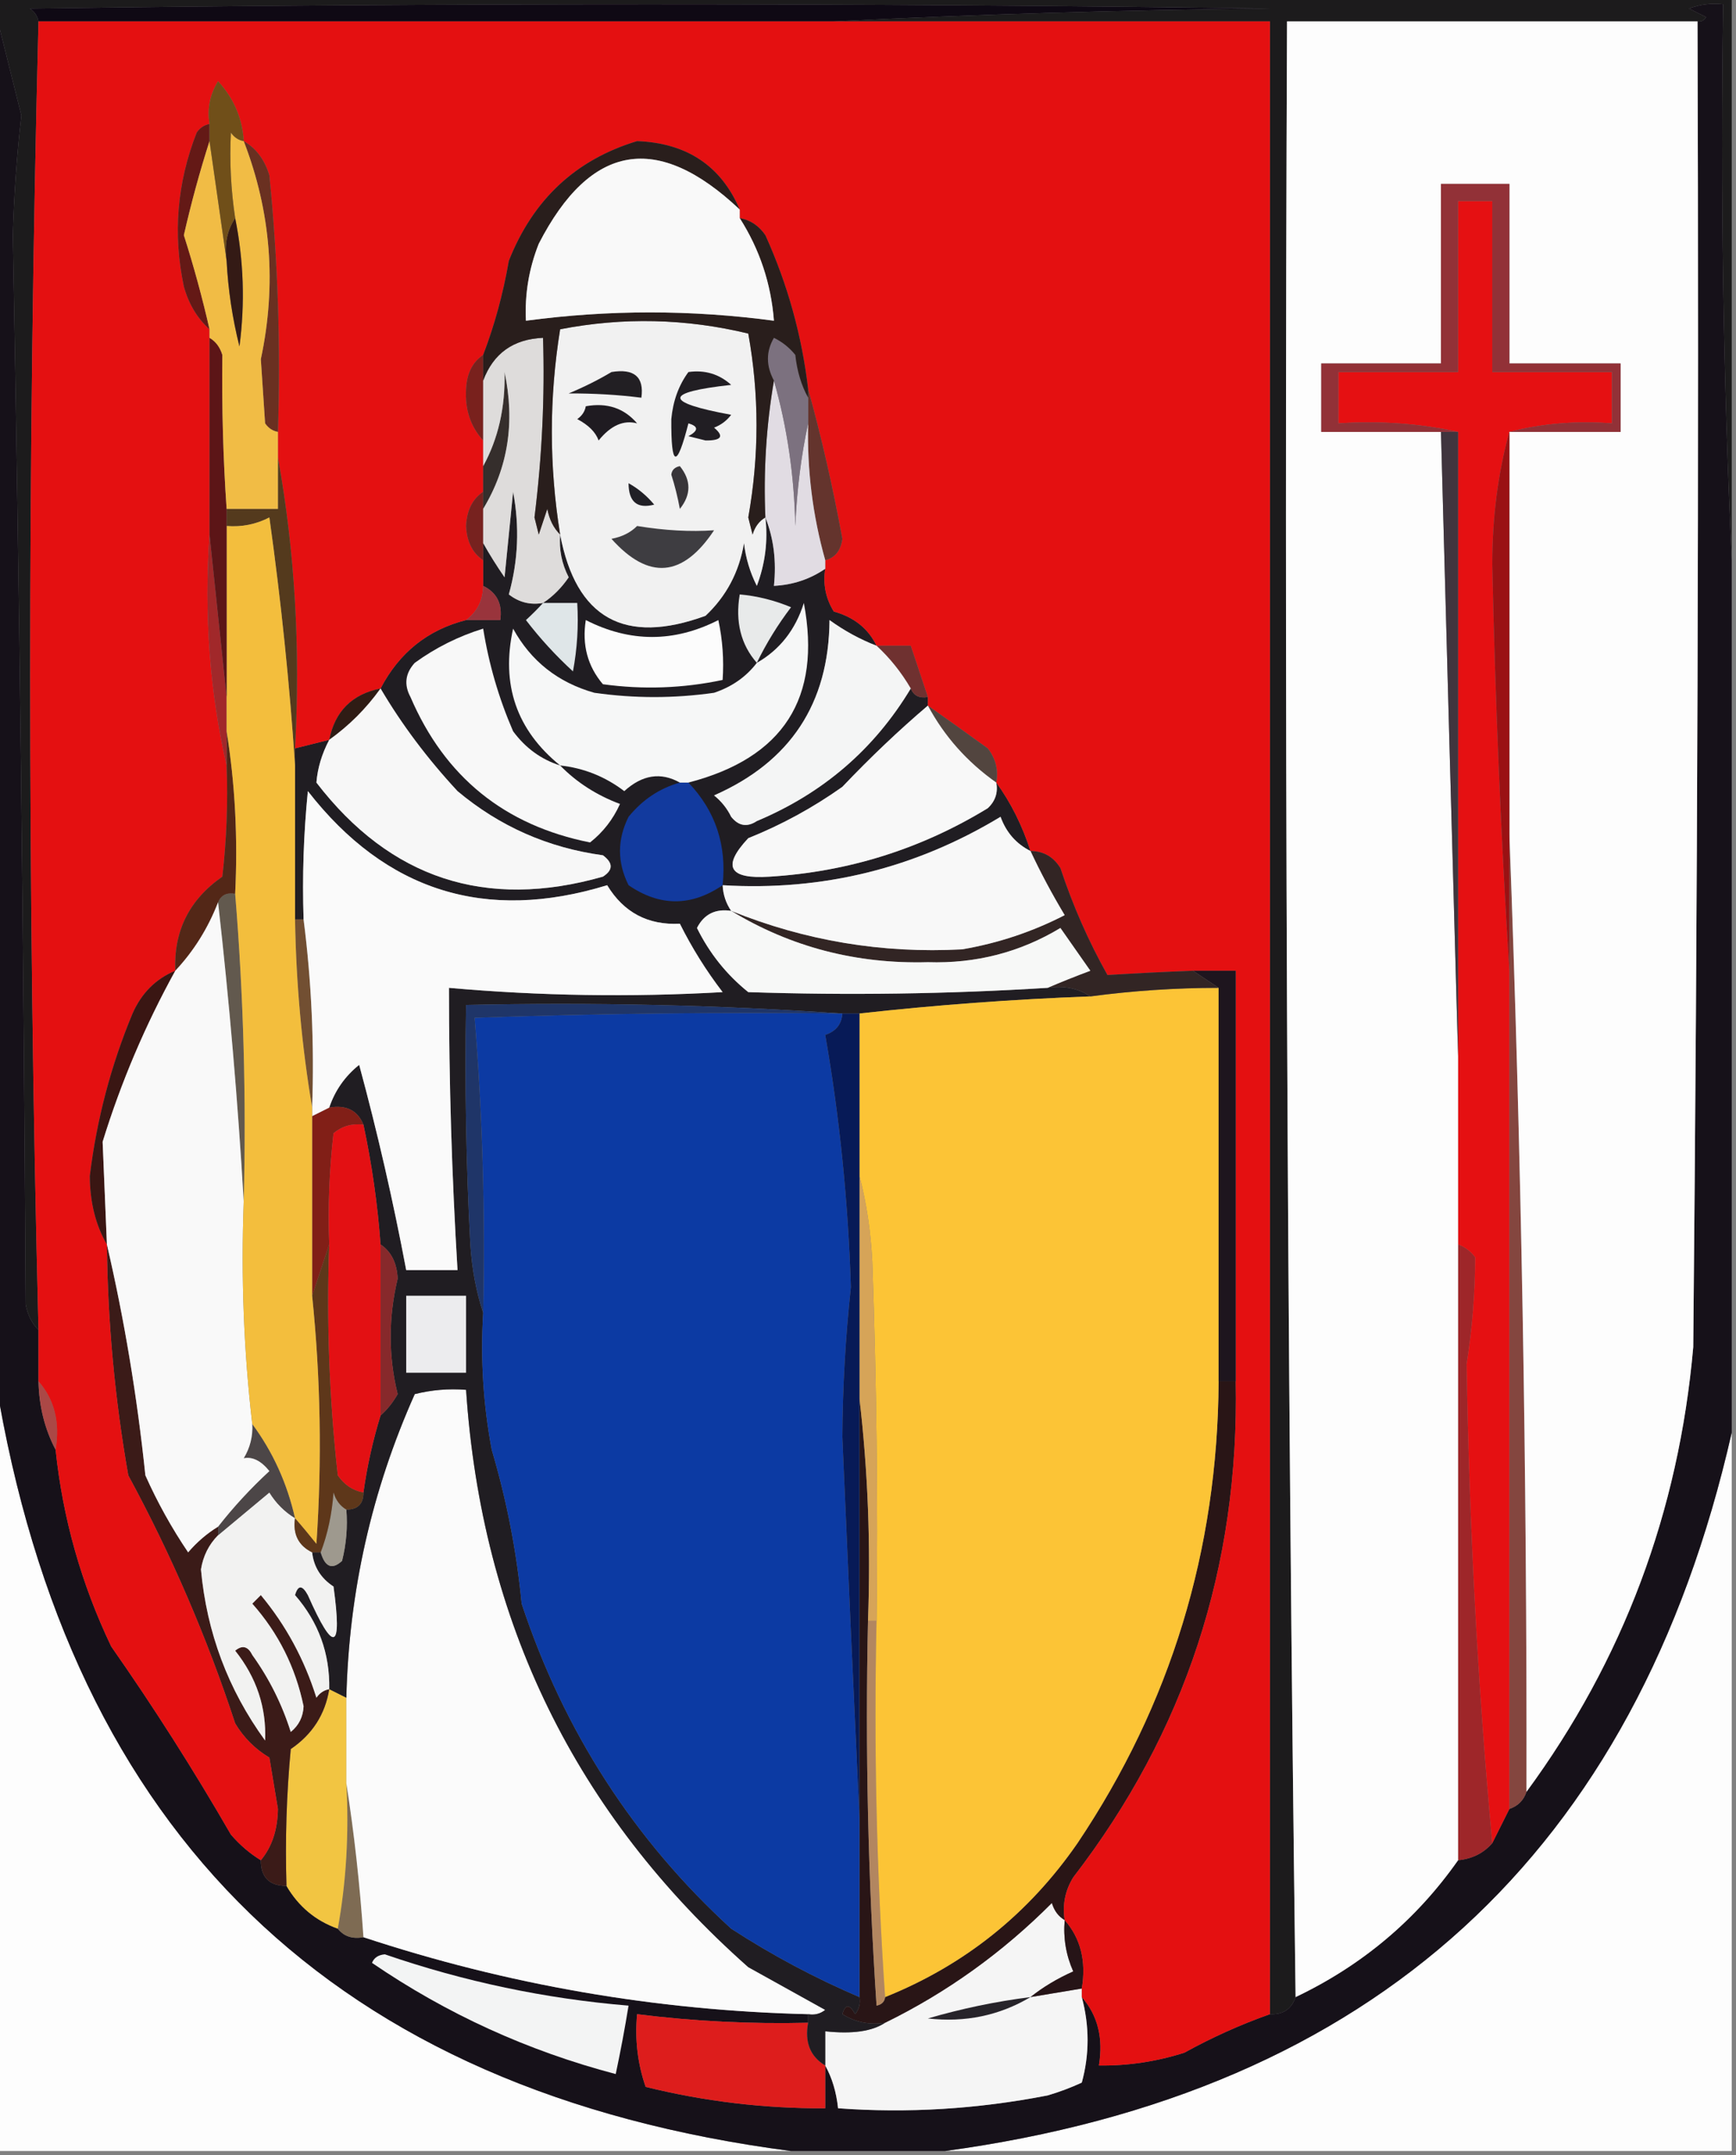 <?xml version="1.0" encoding="UTF-8"?>
<!DOCTYPE svg PUBLIC "-//W3C//DTD SVG 1.1//EN" "http://www.w3.org/Graphics/SVG/1.1/DTD/svg11.dtd">
<svg xmlns="http://www.w3.org/2000/svg" version="1.1" width="203px" height="252px" style="shape-rendering:geometricPrecision; text-rendering:geometricPrecision; image-rendering:optimizeQuality; fill-rule:evenodd; clip-rule:evenodd" xmlns:xlink="http://www.w3.org/1999/xlink">
<rect width="100%" height="100%" fill="#808080" stroke="none"/>
<g><path style="opacity:1" fill="#1c1b1c" d="M -0.5,-0.5 C 67.167,-0.5 134.833,-0.5 202.5,-0.5C 202.5,21.5 202.5,43.5 202.5,65.5C 201.503,44.006 201.169,22.34 201.5,0.5C 200.127,0.343 198.793,0.51 197.5,1C 198.167,1.333 198.833,1.667 199.5,2C 199.272,2.399 198.938,2.565 198.5,2.5C 182.5,2.5 166.5,2.5 150.5,2.5C 150.167,79.668 150.501,156.668 151.5,233.5C 151.027,234.906 150.027,235.573 148.5,235.5C 148.5,157.833 148.5,80.167 148.5,2.5C 131.5,2.5 114.5,2.5 97.5,2.5C 114.328,1.668 131.328,1.168 148.5,1C 100.167,0.333 51.833,0.333 3.5,1C 4.056,1.383 4.389,1.883 4.5,2.5C 3.206,53.343 3.206,104.342 4.5,155.5C 3.732,154.737 3.232,153.737 3,152.5C 2.775,110.828 2.275,69.161 1.5,27.5C 1.634,22.817 1.967,18.151 2.5,13.5C 1.467,9.368 0.467,5.368 -0.5,1.5C -0.5,0.833 -0.5,0.167 -0.5,-0.5 Z"/></g>
<g><path style="opacity:1" fill="#0f0914" d="M 97.5,2.5 C 66.5,2.5 35.5,2.5 4.5,2.5C 4.389,1.883 4.056,1.383 3.5,1C 51.833,0.333 100.167,0.333 148.5,1C 131.328,1.168 114.328,1.668 97.5,2.5 Z"/></g>
<g><path style="opacity:1" fill="#fdfdfd" d="M -0.5,161.5 C 8.208,214.542 39.208,244.542 92.5,251.5C 61.5,251.5 30.5,251.5 -0.5,251.5C -0.5,221.5 -0.5,191.5 -0.5,161.5 Z"/></g>
<g><path style="opacity:1" fill="#fdfdfd" d="M 202.5,167.5 C 202.5,195.5 202.5,223.5 202.5,251.5C 171.833,251.5 141.167,251.5 110.5,251.5C 160.643,244.685 191.31,216.685 202.5,167.5 Z"/></g>
<g><path style="opacity:1" fill="#161119" d="M 202.5,65.5 C 202.5,99.5 202.5,133.5 202.5,167.5C 191.31,216.685 160.643,244.685 110.5,251.5C 104.5,251.5 98.5,251.5 92.5,251.5C 39.208,244.542 8.208,214.542 -0.5,161.5C -0.5,108.167 -0.5,54.833 -0.5,1.5C 0.467,5.368 1.467,9.368 2.5,13.5C 1.967,18.151 1.634,22.817 1.5,27.5C 2.275,69.161 2.775,110.828 3,152.5C 3.232,153.737 3.732,154.737 4.5,155.5C 4.5,157.5 4.5,159.5 4.5,161.5C 4.565,164.428 5.232,167.095 6.5,169.5C 7.338,177.51 9.504,185.176 13,192.5C 17.984,199.622 22.65,206.955 27,214.5C 28.039,215.71 29.206,216.71 30.5,217.5C 30.5,219.5 31.5,220.5 33.5,220.5C 34.911,222.914 36.911,224.581 39.5,225.5C 40.209,226.404 41.209,226.737 42.5,226.5C 59.361,232.071 76.694,235.071 94.5,235.5C 94.5,235.833 94.5,236.167 94.5,236.5C 87.798,236.664 81.131,236.331 74.5,235.5C 74.223,238.448 74.556,241.281 75.5,244C 82.401,245.706 89.401,246.539 96.5,246.5C 96.5,244.833 96.5,243.167 96.5,241.5C 97.302,242.952 97.802,244.618 98,246.5C 106.137,247.097 114.303,246.597 122.5,245C 123.872,244.598 125.205,244.098 126.5,243.5C 127.401,240.205 127.401,236.872 126.5,233.5C 128.369,235.635 129.036,238.302 128.5,241.5C 131.91,241.543 135.243,241.043 138.5,240C 141.736,238.214 145.07,236.714 148.5,235.5C 150.027,235.573 151.027,234.906 151.5,233.5C 159.282,229.791 165.616,224.458 170.5,217.5C 172.153,217.34 173.486,216.674 174.5,215.5C 175.167,214.167 175.833,212.833 176.5,211.5C 177.5,211.167 178.167,210.5 178.5,209.5C 189.804,194.103 196.304,176.77 198,157.5C 198.5,105.834 198.667,54.168 198.5,2.5C 198.938,2.565 199.272,2.399 199.5,2C 198.833,1.667 198.167,1.333 197.5,1C 198.793,0.51 200.127,0.343 201.5,0.5C 201.169,22.34 201.503,44.006 202.5,65.5 Z"/></g>
<g><path style="opacity:1" fill="#dd1d1c" d="M 94.5,236.5 C 94.077,238.781 94.744,240.448 96.5,241.5C 96.5,243.167 96.5,244.833 96.5,246.5C 89.401,246.539 82.401,245.706 75.5,244C 74.556,241.281 74.223,238.448 74.5,235.5C 81.131,236.331 87.798,236.664 94.5,236.5 Z"/></g>
<g><path style="opacity:1" fill="#f5f5f5" d="M 124.5,224.5 C 124.318,226.591 124.652,228.591 125.5,230.5C 123.64,231.325 121.974,232.325 120.5,233.5C 122.5,233.167 124.5,232.833 126.5,232.5C 126.5,232.833 126.5,233.167 126.5,233.5C 127.401,236.872 127.401,240.205 126.5,243.5C 125.205,244.098 123.872,244.598 122.5,245C 114.303,246.597 106.137,247.097 98,246.5C 97.802,244.618 97.302,242.952 96.5,241.5C 96.5,240.167 96.5,238.833 96.5,237.5C 99.653,237.843 101.987,237.51 103.5,236.5C 110.726,232.959 117.226,228.292 123,222.5C 123.278,223.416 123.778,224.082 124.5,224.5 Z"/></g>
<g><path style="opacity:1" fill="#27242a" d="M 120.5,233.5 C 116.87,235.66 112.87,236.493 108.5,236C 112.447,234.846 116.447,234.013 120.5,233.5 Z"/></g>
<g><path style="opacity:1" fill="#261417" d="M 124.5,224.5 C 126.369,226.635 127.036,229.302 126.5,232.5C 124.5,232.833 122.5,233.167 120.5,233.5C 121.974,232.325 123.64,231.325 125.5,230.5C 124.652,228.591 124.318,226.591 124.5,224.5 Z"/></g>
<g><path style="opacity:1" fill="#f3f4f4" d="M 43.5,229.5 C 43.735,228.903 44.235,228.57 45,228.5C 54.262,231.691 63.762,233.691 73.5,234.5C 73.067,237.166 72.567,239.832 72,242.5C 61.73,239.801 52.23,235.468 43.5,229.5 Z"/></g>
<g><path style="opacity:1" fill="#7e6b53" d="M 40.5,208.5 C 41.415,214.331 42.081,220.331 42.5,226.5C 41.209,226.737 40.209,226.404 39.5,225.5C 40.489,220.025 40.822,214.358 40.5,208.5 Z"/></g>
<g><path style="opacity:1" fill="#291516" d="M 142.5,161.5 C 143.167,161.5 143.833,161.5 144.5,161.5C 144.923,183.174 138.59,202.507 125.5,219.5C 124.548,221.045 124.215,222.712 124.5,224.5C 123.778,224.082 123.278,223.416 123,222.5C 117.226,228.292 110.726,232.959 103.5,236.5C 101.712,236.785 100.045,236.452 98.5,235.5C 98.846,234.304 99.346,234.304 100,235.5C 100.464,234.906 100.631,234.239 100.5,233.5C 100.5,226.5 100.5,219.5 100.5,212.5C 100.5,196.167 100.5,179.833 100.5,163.5C 101.493,171.984 101.826,180.651 101.5,189.5C 101.167,204.515 101.501,219.515 102.5,234.5C 103.107,234.376 103.44,234.043 103.5,233.5C 112.782,229.77 120.282,223.77 126,215.5C 136.887,199.273 142.387,181.273 142.5,161.5 Z"/></g>
<g><path style="opacity:1" fill="#b28660" d="M 101.5,189.5 C 101.833,189.5 102.167,189.5 102.5,189.5C 102.171,204.343 102.504,219.01 103.5,233.5C 103.44,234.043 103.107,234.376 102.5,234.5C 101.501,219.515 101.167,204.515 101.5,189.5 Z"/></g>
<g><path style="opacity:1" fill="#84463f" d="M 176.5,97.5 C 177.898,134.658 178.565,171.991 178.5,209.5C 178.167,210.5 177.5,211.167 176.5,211.5C 176.5,178.833 176.5,146.167 176.5,113.5C 176.5,108.167 176.5,102.833 176.5,97.5 Z"/></g>
<g><path style="opacity:1" fill="#f2c542" d="M 38.5,197.5 C 39.167,197.833 39.833,198.167 40.5,198.5C 40.5,201.833 40.5,205.167 40.5,208.5C 40.822,214.358 40.489,220.025 39.5,225.5C 36.911,224.581 34.911,222.914 33.5,220.5C 33.334,215.156 33.501,209.823 34,204.5C 36.519,202.789 38.019,200.455 38.5,197.5 Z"/></g>
<g><path style="opacity:1" fill="#9e2629" d="M 170.5,145.5 C 171.289,145.783 171.956,146.283 172.5,147C 172.49,151.184 172.156,155.351 171.5,159.5C 171.804,178.503 172.804,197.17 174.5,215.5C 173.486,216.674 172.153,217.34 170.5,217.5C 170.5,193.5 170.5,169.5 170.5,145.5 Z"/></g>
<g><path style="opacity:1" fill="#3b1b18" d="M 12.5,145.5 C 14.538,154.271 16.038,163.271 17,172.5C 18.413,175.661 20.08,178.661 22,181.5C 23.039,180.29 24.206,179.29 25.5,178.5C 25.5,178.833 25.5,179.167 25.5,179.5C 24.418,180.594 23.752,181.927 23.5,183.5C 24.175,190.878 26.675,197.545 31,203.5C 31.163,199.636 29.996,196.136 27.5,193C 28.332,192.312 28.998,192.479 29.5,193.5C 31.473,196.246 32.973,199.246 34,202.5C 34.944,201.737 35.444,200.737 35.5,199.5C 34.557,194.947 32.557,190.947 29.5,187.5C 29.833,187.167 30.167,186.833 30.5,186.5C 33.428,190.017 35.594,194.017 37,198.5C 37.383,197.944 37.883,197.611 38.5,197.5C 38.019,200.455 36.519,202.789 34,204.5C 33.501,209.823 33.334,215.156 33.5,220.5C 31.5,220.5 30.5,219.5 30.5,217.5C 31.794,215.952 32.461,213.952 32.5,211.5C 32.167,209.5 31.833,207.5 31.5,205.5C 29.833,204.5 28.5,203.167 27.5,201.5C 24.211,191.471 20.045,181.805 15,172.5C 13.425,163.564 12.591,154.564 12.5,145.5 Z"/></g>
<g><path style="opacity:1" fill="#ab4846" d="M 4.5,161.5 C 6.369,163.635 7.036,166.302 6.5,169.5C 5.232,167.095 4.565,164.428 4.5,161.5 Z"/></g>
<g><path style="opacity:1" fill="#fbfbfb" d="M 94.5,235.5 C 76.694,235.071 59.361,232.071 42.5,226.5C 42.081,220.331 41.415,214.331 40.5,208.5C 40.5,205.167 40.5,201.833 40.5,198.5C 40.796,186.116 43.463,174.282 48.5,163C 50.473,162.505 52.473,162.338 54.5,162.5C 56.31,189.618 67.31,212.118 87.5,230C 90.5,231.667 93.5,233.333 96.5,235C 95.906,235.464 95.239,235.631 94.5,235.5 Z"/></g>
<g><path style="opacity:1" fill="#201d22" d="M 63.5,70.5 C 64.66,69.735 65.66,68.735 66.5,67.5C 65.691,65.929 65.357,64.262 65.5,62.5C 67.36,72.297 73.027,75.464 82.5,72C 84.938,69.705 86.438,66.872 87,63.5C 87.202,65.256 87.702,66.922 88.5,68.5C 89.48,65.913 89.813,63.247 89.5,60.5C 90.473,62.948 90.806,65.615 90.5,68.5C 92.718,68.386 94.718,67.72 96.5,66.5C 96.215,68.288 96.548,69.955 97.5,71.5C 99.858,72.154 101.525,73.487 102.5,75.5C 100.574,74.758 98.741,73.758 97,72.5C 96.931,82.238 92.431,89.071 83.5,93C 84.357,93.689 85.023,94.522 85.5,95.5C 86.365,96.583 87.365,96.749 88.5,96C 96.243,92.75 102.243,87.583 106.5,80.5C 106.842,81.338 107.508,81.672 108.5,81.5C 108.5,81.833 108.5,82.167 108.5,82.5C 105.109,85.385 101.776,88.552 98.5,92C 95.067,94.435 91.4,96.435 87.5,98C 84.393,101.315 85.226,102.815 90,102.5C 99.191,101.936 107.691,99.269 115.5,94.5C 116.386,93.675 116.719,92.675 116.5,91.5C 118.202,93.841 119.535,96.507 120.5,99.5C 118.827,98.657 117.66,97.324 117,95.5C 107.016,101.538 96.183,104.204 84.5,103.5C 84.557,104.609 84.89,105.609 85.5,106.5C 83.654,106.222 82.32,106.889 81.5,108.5C 82.961,111.458 84.961,113.958 87.5,116C 99.171,116.389 110.838,116.222 122.5,115.5C 124.415,115.216 126.081,115.549 127.5,116.5C 118.473,116.836 109.473,117.503 100.5,118.5C 99.833,118.5 99.167,118.5 98.5,118.5C 84.01,117.504 69.343,117.171 54.5,117.5C 54.334,126.839 54.5,136.173 55,145.5C 55.183,148.365 55.683,151.031 56.5,153.5C 56.172,158.875 56.505,164.208 57.5,169.5C 59.245,175.391 60.411,181.391 61,187.5C 65.944,202.424 74.111,215.091 85.5,225.5C 90.263,228.593 95.263,231.26 100.5,233.5C 100.631,234.239 100.464,234.906 100,235.5C 99.346,234.304 98.846,234.304 98.5,235.5C 100.045,236.452 101.712,236.785 103.5,236.5C 101.987,237.51 99.653,237.843 96.5,237.5C 96.5,238.833 96.5,240.167 96.5,241.5C 94.744,240.448 94.077,238.781 94.5,236.5C 94.5,236.167 94.5,235.833 94.5,235.5C 95.239,235.631 95.906,235.464 96.5,235C 93.5,233.333 90.5,231.667 87.5,230C 67.31,212.118 56.31,189.618 54.5,162.5C 52.473,162.338 50.473,162.505 48.5,163C 43.463,174.282 40.796,186.116 40.5,198.5C 39.833,198.167 39.167,197.833 38.5,197.5C 38.581,193.327 37.248,189.661 34.5,186.5C 34.846,185.304 35.346,185.304 36,186.5C 39.034,193.367 40.034,193.034 39,185.5C 37.519,184.529 36.685,183.196 36.5,181.5C 36.833,181.5 37.167,181.5 37.5,181.5C 38.008,183.233 38.841,183.566 40,182.5C 40.495,180.527 40.662,178.527 40.5,176.5C 41.833,176.5 42.5,175.833 42.5,174.5C 42.928,171.436 43.594,168.436 44.5,165.5C 45.267,164.828 45.934,163.995 46.5,163C 45.411,158.566 45.411,154.066 46.5,149.5C 46.415,147.667 45.748,146.334 44.5,145.5C 44.152,140.778 43.485,136.111 42.5,131.5C 41.817,129.824 40.483,129.157 38.5,129.5C 39.164,127.513 40.331,125.846 42,124.5C 44.135,132.376 45.968,140.376 47.5,148.5C 49.5,148.5 51.5,148.5 53.5,148.5C 52.834,137.513 52.501,126.513 52.5,115.5C 63.153,116.444 73.819,116.61 84.5,116C 82.583,113.502 80.916,110.835 79.5,108C 75.768,108.188 72.934,106.688 71,103.5C 56.783,107.864 45.116,104.197 36,92.5C 35.501,97.489 35.334,102.489 35.5,107.5C 35.167,107.5 34.833,107.5 34.5,107.5C 34.5,101.5 34.5,95.5 34.5,89.5C 34.5,88.833 34.5,88.167 34.5,87.5C 35.833,87.167 37.167,86.833 38.5,86.5C 37.634,88.144 37.134,89.811 37,91.5C 45.642,102.732 56.808,106.399 70.5,102.5C 71.711,101.726 71.711,100.893 70.5,100C 64.092,99.128 58.425,96.628 53.5,92.5C 49.961,88.686 46.961,84.686 44.5,80.5C 46.69,76.301 50.023,73.635 54.5,72.5C 55.833,72.5 57.167,72.5 58.5,72.5C 58.771,70.62 58.104,69.287 56.5,68.5C 56.5,67.5 56.5,66.5 56.5,65.5C 56.5,64.833 56.5,64.167 56.5,63.5C 57.232,64.808 58.066,66.142 59,67.5C 59.333,64.167 59.667,60.833 60,57.5C 60.767,61.557 60.6,65.558 59.5,69.5C 60.689,70.429 62.022,70.762 63.5,70.5 Z"/></g>
<g><path style="opacity:1" fill="#0c3aa3" d="M 98.5,118.5 C 98.423,119.75 97.756,120.583 96.5,121C 98.18,130.622 99.18,140.456 99.5,150.5C 98.87,156.336 98.537,162.17 98.5,168C 99.144,182.974 99.81,197.807 100.5,212.5C 100.5,219.5 100.5,226.5 100.5,233.5C 95.263,231.26 90.263,228.593 85.5,225.5C 74.111,215.091 65.944,202.424 61,187.5C 60.411,181.391 59.245,175.391 57.5,169.5C 56.505,164.208 56.172,158.875 56.5,153.5C 56.748,141.704 56.414,130.204 55.5,119C 69.829,118.5 84.163,118.333 98.5,118.5 Z"/></g>
<g><path style="opacity:1" fill="#fcc436" d="M 142.5,115.5 C 142.5,130.833 142.5,146.167 142.5,161.5C 142.387,181.273 136.887,199.273 126,215.5C 120.282,223.77 112.782,229.77 103.5,233.5C 102.504,219.01 102.171,204.343 102.5,189.5C 102.667,175.496 102.5,161.496 102,147.5C 101.821,143.975 101.321,140.641 100.5,137.5C 100.5,131.167 100.5,124.833 100.5,118.5C 109.473,117.503 118.473,116.836 127.5,116.5C 132.473,115.836 137.473,115.503 142.5,115.5 Z"/></g>
<g><path style="opacity:1" fill="#e51012" d="M 176.5,50.5 C 175.172,55.288 174.505,60.454 174.5,66C 174.847,82.007 175.514,97.84 176.5,113.5C 176.5,146.167 176.5,178.833 176.5,211.5C 175.833,212.833 175.167,214.167 174.5,215.5C 172.804,197.17 171.804,178.503 171.5,159.5C 172.156,155.351 172.49,151.184 172.5,147C 171.956,146.283 171.289,145.783 170.5,145.5C 170.5,138.167 170.5,130.833 170.5,123.5C 170.5,99.167 170.5,74.833 170.5,50.5C 166.03,49.514 161.363,49.181 156.5,49.5C 156.5,47.5 156.5,45.5 156.5,43.5C 161.167,43.5 165.833,43.5 170.5,43.5C 170.5,36.833 170.5,30.167 170.5,23.5C 171.833,23.5 173.167,23.5 174.5,23.5C 174.5,30.167 174.5,36.833 174.5,43.5C 179.167,43.5 183.833,43.5 188.5,43.5C 188.5,45.5 188.5,47.5 188.5,49.5C 184.298,49.183 180.298,49.517 176.5,50.5 Z"/></g>
<g><path style="opacity:1" fill="#fdfdfd" d="M 198.5,2.5 C 198.667,54.168 198.5,105.834 198,157.5C 196.304,176.77 189.804,194.103 178.5,209.5C 178.565,171.991 177.898,134.658 176.5,97.5C 176.5,81.833 176.5,66.167 176.5,50.5C 180.833,50.5 185.167,50.5 189.5,50.5C 189.5,47.833 189.5,45.167 189.5,42.5C 185.167,42.5 180.833,42.5 176.5,42.5C 176.5,35.5 176.5,28.5 176.5,21.5C 173.833,21.5 171.167,21.5 168.5,21.5C 168.5,28.5 168.5,35.5 168.5,42.5C 163.833,42.5 159.167,42.5 154.5,42.5C 154.5,45.167 154.5,47.833 154.5,50.5C 159.167,50.5 163.833,50.5 168.5,50.5C 169.157,74.931 169.824,99.264 170.5,123.5C 170.5,130.833 170.5,138.167 170.5,145.5C 170.5,169.5 170.5,193.5 170.5,217.5C 165.616,224.458 159.282,229.791 151.5,233.5C 150.501,156.668 150.167,79.668 150.5,2.5C 166.5,2.5 182.5,2.5 198.5,2.5 Z"/></g>
<g><path style="opacity:1" fill="#40353e" d="M 168.5,50.5 C 169.167,50.5 169.833,50.5 170.5,50.5C 170.5,74.833 170.5,99.167 170.5,123.5C 169.824,99.264 169.157,74.931 168.5,50.5 Z"/></g>
<g><path style="opacity:1" fill="#9a1113" d="M 176.5,50.5 C 176.5,66.167 176.5,81.833 176.5,97.5C 176.5,102.833 176.5,108.167 176.5,113.5C 175.514,97.84 174.847,82.007 174.5,66C 174.505,60.454 175.172,55.288 176.5,50.5 Z"/></g>
<g><path style="opacity:1" fill="#923137" d="M 176.5,50.5 C 180.298,49.517 184.298,49.183 188.5,49.5C 188.5,47.5 188.5,45.5 188.5,43.5C 183.833,43.5 179.167,43.5 174.5,43.5C 174.5,36.833 174.5,30.167 174.5,23.5C 173.167,23.5 171.833,23.5 170.5,23.5C 170.5,30.167 170.5,36.833 170.5,43.5C 165.833,43.5 161.167,43.5 156.5,43.5C 156.5,45.5 156.5,47.5 156.5,49.5C 161.363,49.181 166.03,49.514 170.5,50.5C 169.833,50.5 169.167,50.5 168.5,50.5C 163.833,50.5 159.167,50.5 154.5,50.5C 154.5,47.833 154.5,45.167 154.5,42.5C 159.167,42.5 163.833,42.5 168.5,42.5C 168.5,35.5 168.5,28.5 168.5,21.5C 171.167,21.5 173.833,21.5 176.5,21.5C 176.5,28.5 176.5,35.5 176.5,42.5C 180.833,42.5 185.167,42.5 189.5,42.5C 189.5,45.167 189.5,47.833 189.5,50.5C 185.167,50.5 180.833,50.5 176.5,50.5 Z"/></g>
<g><path style="opacity:1" fill="#e41011" d="M 4.5,2.5 C 35.5,2.5 66.5,2.5 97.5,2.5C 114.5,2.5 131.5,2.5 148.5,2.5C 148.5,80.167 148.5,157.833 148.5,235.5C 145.07,236.714 141.736,238.214 138.5,240C 135.243,241.043 131.91,241.543 128.5,241.5C 129.036,238.302 128.369,235.635 126.5,233.5C 126.5,233.167 126.5,232.833 126.5,232.5C 127.036,229.302 126.369,226.635 124.5,224.5C 124.215,222.712 124.548,221.045 125.5,219.5C 138.59,202.507 144.923,183.174 144.5,161.5C 144.5,145.5 144.5,129.5 144.5,113.5C 142.833,113.5 141.167,113.5 139.5,113.5C 136.111,113.632 132.777,113.799 129.5,114C 127.29,110.062 125.456,105.896 124,101.5C 123.184,100.177 122.017,99.511 120.5,99.5C 119.535,96.507 118.202,93.841 116.5,91.5C 116.762,90.022 116.429,88.689 115.5,87.5C 113.13,85.783 110.797,84.117 108.5,82.5C 108.5,82.167 108.5,81.833 108.5,81.5C 107.833,79.5 107.167,77.5 106.5,75.5C 105.167,75.5 103.833,75.5 102.5,75.5C 101.525,73.487 99.858,72.154 97.5,71.5C 96.548,69.955 96.215,68.288 96.5,66.5C 96.5,66.167 96.5,65.833 96.5,65.5C 97.649,65.209 98.316,64.376 98.5,63C 97.372,56.863 96.038,51.029 94.5,45.5C 93.771,39.25 92.104,33.25 89.5,27.5C 88.735,26.388 87.735,25.721 86.5,25.5C 86.5,25.167 86.5,24.833 86.5,24.5C 84.319,19.39 80.319,16.724 74.5,16.5C 67.331,18.664 62.331,23.33 59.5,30.5C 58.837,34.334 57.837,38.001 56.5,41.5C 55.252,42.334 54.585,43.667 54.5,45.5C 54.361,47.883 55.028,49.883 56.5,51.5C 56.5,52.5 56.5,53.5 56.5,54.5C 56.5,55.5 56.5,56.5 56.5,57.5C 55.252,58.334 54.585,59.667 54.5,61.5C 54.585,63.333 55.252,64.666 56.5,65.5C 56.5,66.5 56.5,67.5 56.5,68.5C 56.473,70.199 55.806,71.533 54.5,72.5C 50.023,73.635 46.69,76.301 44.5,80.5C 41.167,81.167 39.167,83.167 38.5,86.5C 37.167,86.833 35.833,87.167 34.5,87.5C 35.144,75.784 34.478,64.451 32.5,53.5C 32.5,52.5 32.5,51.5 32.5,50.5C 32.832,40.478 32.498,30.478 31.5,20.5C 30.943,18.668 29.943,17.335 28.5,16.5C 28.341,13.845 27.341,11.512 25.5,9.5C 24.548,11.045 24.215,12.712 24.5,14.5C 23.883,14.611 23.383,14.944 23,15.5C 20.699,21.365 20.199,27.365 21.5,33.5C 22.065,35.544 23.065,37.21 24.5,38.5C 24.5,38.833 24.5,39.167 24.5,39.5C 24.5,47.167 24.5,54.833 24.5,62.5C 23.862,71.895 24.529,80.895 26.5,89.5C 26.666,93.846 26.499,98.179 26,102.5C 22.134,105.186 20.301,108.853 20.5,113.5C 18.221,114.445 16.554,116.112 15.5,118.5C 12.973,124.57 11.306,130.903 10.5,137.5C 10.522,140.59 11.188,143.257 12.5,145.5C 12.591,154.564 13.425,163.564 15,172.5C 20.045,181.805 24.211,191.471 27.5,201.5C 28.5,203.167 29.833,204.5 31.5,205.5C 31.833,207.5 32.167,209.5 32.5,211.5C 32.461,213.952 31.794,215.952 30.5,217.5C 29.206,216.71 28.039,215.71 27,214.5C 22.65,206.955 17.984,199.622 13,192.5C 9.504,185.176 7.338,177.51 6.5,169.5C 7.036,166.302 6.369,163.635 4.5,161.5C 4.5,159.5 4.5,157.5 4.5,155.5C 3.206,104.342 3.206,53.343 4.5,2.5 Z"/></g>
<g><path style="opacity:1" fill="#9e998e" d="M 40.5,176.5 C 40.662,178.527 40.495,180.527 40,182.5C 38.841,183.566 38.008,183.233 37.5,181.5C 38.314,179.369 38.814,177.036 39,174.5C 39.278,175.416 39.778,176.082 40.5,176.5 Z"/></g>
<g><path style="opacity:1" fill="#d6a458" d="M 100.5,137.5 C 101.321,140.641 101.821,143.975 102,147.5C 102.5,161.496 102.667,175.496 102.5,189.5C 102.167,189.5 101.833,189.5 101.5,189.5C 101.826,180.651 101.493,171.984 100.5,163.5C 100.5,154.833 100.5,146.167 100.5,137.5 Z"/></g>
<g><path style="opacity:1" fill="#f2f2f1" d="M 34.5,177.5 C 34.229,179.38 34.896,180.713 36.5,181.5C 36.685,183.196 37.519,184.529 39,185.5C 40.034,193.034 39.034,193.367 36,186.5C 35.346,185.304 34.846,185.304 34.5,186.5C 37.248,189.661 38.581,193.327 38.5,197.5C 37.883,197.611 37.383,197.944 37,198.5C 35.594,194.017 33.428,190.017 30.5,186.5C 30.167,186.833 29.833,187.167 29.5,187.5C 32.557,190.947 34.557,194.947 35.5,199.5C 35.444,200.737 34.944,201.737 34,202.5C 32.973,199.246 31.473,196.246 29.5,193.5C 28.998,192.479 28.332,192.312 27.5,193C 29.996,196.136 31.163,199.636 31,203.5C 26.675,197.545 24.175,190.878 23.5,183.5C 23.752,181.927 24.418,180.594 25.5,179.5C 27.481,177.856 29.481,176.19 31.5,174.5C 32.288,175.77 33.288,176.77 34.5,177.5 Z"/></g>
<g><path style="opacity:1" fill="#4c4647" d="M 29.5,166.5 C 31.909,169.753 33.576,173.42 34.5,177.5C 33.288,176.77 32.288,175.77 31.5,174.5C 29.481,176.19 27.481,177.856 25.5,179.5C 25.5,179.167 25.5,178.833 25.5,178.5C 27.294,176.203 29.294,174.037 31.5,172C 30.529,170.796 29.529,170.296 28.5,170.5C 29.246,169.264 29.579,167.93 29.5,166.5 Z"/></g>
<g><path style="opacity:1" fill="#5e371a" d="M 38.5,145.5 C 38.169,154.525 38.502,163.525 39.5,172.5C 40.265,173.612 41.265,174.279 42.5,174.5C 42.5,175.833 41.833,176.5 40.5,176.5C 39.778,176.082 39.278,175.416 39,174.5C 38.814,177.036 38.314,179.369 37.5,181.5C 37.167,181.5 36.833,181.5 36.5,181.5C 34.896,180.713 34.229,179.38 34.5,177.5C 35.315,178.429 36.148,179.429 37,180.5C 37.658,170.814 37.492,161.148 36.5,151.5C 37.167,149.5 37.833,147.5 38.5,145.5 Z"/></g>
<g><path style="opacity:1" fill="#071a57" d="M 98.5,118.5 C 99.167,118.5 99.833,118.5 100.5,118.5C 100.5,124.833 100.5,131.167 100.5,137.5C 100.5,146.167 100.5,154.833 100.5,163.5C 100.5,179.833 100.5,196.167 100.5,212.5C 99.81,197.807 99.144,182.974 98.5,168C 98.537,162.17 98.87,156.336 99.5,150.5C 99.18,140.456 98.18,130.622 96.5,121C 97.756,120.583 98.423,119.75 98.5,118.5 Z"/></g>
<g><path style="opacity:1" fill="#1e151e" d="M 139.5,113.5 C 141.167,113.5 142.833,113.5 144.5,113.5C 144.5,129.5 144.5,145.5 144.5,161.5C 143.833,161.5 143.167,161.5 142.5,161.5C 142.5,146.167 142.5,130.833 142.5,115.5C 141.5,114.833 140.5,114.167 139.5,113.5 Z"/></g>
<g><path style="opacity:1" fill="#ececee" d="M 47.5,151.5 C 49.833,151.5 52.167,151.5 54.5,151.5C 54.5,154.5 54.5,157.5 54.5,160.5C 52.167,160.5 49.833,160.5 47.5,160.5C 47.5,157.5 47.5,154.5 47.5,151.5 Z"/></g>
<g><path style="opacity:1" fill="#87292b" d="M 44.5,145.5 C 45.748,146.334 46.415,147.667 46.5,149.5C 45.411,154.066 45.411,158.566 46.5,163C 45.934,163.995 45.267,164.828 44.5,165.5C 44.5,158.833 44.5,152.167 44.5,145.5 Z"/></g>
<g><path style="opacity:1" fill="#811f17" d="M 38.5,129.5 C 40.483,129.157 41.817,129.824 42.5,131.5C 41.178,131.33 40.011,131.663 39,132.5C 38.501,136.821 38.334,141.154 38.5,145.5C 37.833,147.5 37.167,149.5 36.5,151.5C 36.5,144.5 36.5,137.5 36.5,130.5C 37.167,130.167 37.833,129.833 38.5,129.5 Z"/></g>
<g><path style="opacity:1" fill="#e31013" d="M 42.5,131.5 C 43.485,136.111 44.152,140.778 44.5,145.5C 44.5,152.167 44.5,158.833 44.5,165.5C 43.594,168.436 42.928,171.436 42.5,174.5C 41.265,174.279 40.265,173.612 39.5,172.5C 38.502,163.525 38.169,154.525 38.5,145.5C 38.334,141.154 38.501,136.821 39,132.5C 40.011,131.663 41.178,131.33 42.5,131.5 Z"/></g>
<g><path style="opacity:1" fill="#3a1613" d="M 20.5,113.5 C 16.992,119.851 14.159,126.518 12,133.5C 12.158,137.459 12.325,141.459 12.5,145.5C 11.188,143.257 10.522,140.59 10.5,137.5C 11.306,130.903 12.973,124.57 15.5,118.5C 16.554,116.112 18.221,114.445 20.5,113.5 Z"/></g>
<g><path style="opacity:1" fill="#1f3568" d="M 98.5,118.5 C 84.163,118.333 69.829,118.5 55.5,119C 56.414,130.204 56.748,141.704 56.5,153.5C 55.683,151.031 55.183,148.365 55,145.5C 54.5,136.173 54.334,126.839 54.5,117.5C 69.343,117.171 84.01,117.504 98.5,118.5 Z"/></g>
<g><path style="opacity:1" fill="#724f32" d="M 34.5,107.5 C 34.833,107.5 35.167,107.5 35.5,107.5C 36.43,114.777 36.764,122.11 36.5,129.5C 35.293,122.361 34.626,115.028 34.5,107.5 Z"/></g>
<g><path style="opacity:1" fill="#62594e" d="M 25.5,105.5 C 25.842,104.662 26.508,104.328 27.5,104.5C 28.479,116.42 28.812,128.42 28.5,140.5C 27.818,128.81 26.818,117.143 25.5,105.5 Z"/></g>
<g><path style="opacity:1" fill="#532717" d="M 26.5,85.5 C 27.49,91.645 27.823,97.978 27.5,104.5C 26.508,104.328 25.842,104.662 25.5,105.5C 24.32,108.54 22.653,111.206 20.5,113.5C 20.301,108.853 22.134,105.186 26,102.5C 26.499,98.179 26.666,93.846 26.5,89.5C 26.5,88.167 26.5,86.833 26.5,85.5 Z"/></g>
<g><path style="opacity:1" fill="#322524" d="M 120.5,99.5 C 122.017,99.511 123.184,100.177 124,101.5C 125.456,105.896 127.29,110.062 129.5,114C 132.777,113.799 136.111,113.632 139.5,113.5C 140.5,114.167 141.5,114.833 142.5,115.5C 137.473,115.503 132.473,115.836 127.5,116.5C 126.081,115.549 124.415,115.216 122.5,115.5C 124.042,114.837 125.709,114.17 127.5,113.5C 126.333,111.833 125.167,110.167 124,108.5C 119.287,111.345 114.12,112.678 108.5,112.5C 100.13,112.727 92.463,110.727 85.5,106.5C 94.166,110 103.166,111.5 112.5,111C 116.716,110.28 120.716,108.947 124.5,107C 123.014,104.525 121.681,102.025 120.5,99.5 Z"/></g>
<g><path style="opacity:1" fill="#f7f8f7" d="M 85.5,106.5 C 92.463,110.727 100.13,112.727 108.5,112.5C 114.12,112.678 119.287,111.345 124,108.5C 125.167,110.167 126.333,111.833 127.5,113.5C 125.709,114.17 124.042,114.837 122.5,115.5C 110.838,116.222 99.171,116.389 87.5,116C 84.961,113.958 82.961,111.458 81.5,108.5C 82.32,106.889 83.654,106.222 85.5,106.5 Z"/></g>
<g><path style="opacity:1" fill="#f9f9f9" d="M 25.5,105.5 C 26.818,117.143 27.818,128.81 28.5,140.5C 28.174,149.349 28.507,158.016 29.5,166.5C 29.579,167.93 29.246,169.264 28.5,170.5C 29.529,170.296 30.529,170.796 31.5,172C 29.294,174.037 27.294,176.203 25.5,178.5C 24.206,179.29 23.039,180.29 22,181.5C 20.08,178.661 18.413,175.661 17,172.5C 16.038,163.271 14.538,154.271 12.5,145.5C 12.325,141.459 12.158,137.459 12,133.5C 14.159,126.518 16.992,119.851 20.5,113.5C 22.653,111.206 24.32,108.54 25.5,105.5 Z"/></g>
<g><path style="opacity:1" fill="#f8f8f8" d="M 120.5,99.5 C 121.681,102.025 123.014,104.525 124.5,107C 120.716,108.947 116.716,110.28 112.5,111C 103.166,111.5 94.166,110 85.5,106.5C 84.89,105.609 84.557,104.609 84.5,103.5C 96.183,104.204 107.016,101.538 117,95.5C 117.66,97.324 118.827,98.657 120.5,99.5 Z"/></g>
<g><path style="opacity:1" fill="#123a9e" d="M 79.5,91.5 C 79.833,91.5 80.167,91.5 80.5,91.5C 83.667,94.814 85,98.814 84.5,103.5C 80.822,106.005 77.156,106.005 73.5,103.5C 72.167,100.833 72.167,98.167 73.5,95.5C 75.133,93.497 77.133,92.164 79.5,91.5 Z"/></g>
<g><path style="opacity:1" fill="#fafafa" d="M 38.5,129.5 C 37.833,129.833 37.167,130.167 36.5,130.5C 36.5,130.167 36.5,129.833 36.5,129.5C 36.764,122.11 36.43,114.777 35.5,107.5C 35.334,102.489 35.501,97.489 36,92.5C 45.116,104.197 56.783,107.864 71,103.5C 72.934,106.688 75.768,108.188 79.5,108C 80.916,110.835 82.583,113.502 84.5,116C 73.819,116.61 63.153,116.444 52.5,115.5C 52.501,126.513 52.834,137.513 53.5,148.5C 51.5,148.5 49.5,148.5 47.5,148.5C 45.968,140.376 44.135,132.376 42,124.5C 40.331,125.846 39.164,127.513 38.5,129.5 Z"/></g>
<g><path style="opacity:1" fill="#52453f" d="M 108.5,82.5 C 110.797,84.117 113.13,85.783 115.5,87.5C 116.429,88.689 116.762,90.022 116.5,91.5C 113.097,89.1 110.43,86.1 108.5,82.5 Z"/></g>
<g><path style="opacity:1" fill="#f8f8f8" d="M 108.5,82.5 C 110.43,86.1 113.097,89.1 116.5,91.5C 116.719,92.675 116.386,93.675 115.5,94.5C 107.691,99.269 99.191,101.936 90,102.5C 85.226,102.815 84.393,101.315 87.5,98C 91.4,96.435 95.067,94.435 98.5,92C 101.776,88.552 105.109,85.385 108.5,82.5 Z"/></g>
<g><path style="opacity:1" fill="#2f1c15" d="M 44.5,80.5 C 42.833,82.833 40.833,84.833 38.5,86.5C 39.167,83.167 41.167,81.167 44.5,80.5 Z"/></g>
<g><path style="opacity:1" fill="#f7f7f7" d="M 44.5,80.5 C 46.961,84.686 49.961,88.686 53.5,92.5C 58.425,96.628 64.092,99.128 70.5,100C 71.711,100.893 71.711,101.726 70.5,102.5C 56.808,106.399 45.642,102.732 37,91.5C 37.134,89.811 37.634,88.144 38.5,86.5C 40.833,84.833 42.833,82.833 44.5,80.5 Z"/></g>
<g><path style="opacity:1" fill="#6f3130" d="M 102.5,75.5 C 103.833,75.5 105.167,75.5 106.5,75.5C 107.167,77.5 107.833,79.5 108.5,81.5C 107.508,81.672 106.842,81.338 106.5,80.5C 105.396,78.612 104.063,76.945 102.5,75.5 Z"/></g>
<g><path style="opacity:1" fill="#a1282a" d="M 24.5,62.5 C 25.167,68.833 25.833,75.167 26.5,81.5C 26.5,82.833 26.5,84.167 26.5,85.5C 26.5,86.833 26.5,88.167 26.5,89.5C 24.529,80.895 23.862,71.895 24.5,62.5 Z"/></g>
<g><path style="opacity:1" fill="#f8f8f8" d="M 65.5,89.5 C 67.428,91.474 69.761,92.974 72.5,94C 71.687,95.803 70.52,97.303 69,98.5C 59.012,96.511 52.012,90.844 48,81.5C 47.219,80.056 47.386,78.723 48.5,77.5C 50.941,75.728 53.608,74.394 56.5,73.5C 57.164,77.654 58.331,81.654 60,85.5C 61.451,87.464 63.284,88.797 65.5,89.5 Z"/></g>
<g><path style="opacity:1" fill="#f4f5f5" d="M 102.5,75.5 C 104.063,76.945 105.396,78.612 106.5,80.5C 102.243,87.583 96.243,92.75 88.5,96C 87.365,96.749 86.365,96.583 85.5,95.5C 85.023,94.522 84.357,93.689 83.5,93C 92.431,89.071 96.931,82.238 97,72.5C 98.741,73.758 100.574,74.758 102.5,75.5 Z"/></g>
<g><path style="opacity:1" fill="#fcfcfc" d="M 68.5,72.5 C 73.668,75.133 78.834,75.133 84,72.5C 84.497,74.81 84.663,77.143 84.5,79.5C 79.871,80.481 75.204,80.648 70.5,80C 68.709,77.894 68.042,75.394 68.5,72.5 Z"/></g>
<g><path style="opacity:1" fill="#dfe6e8" d="M 63.5,70.5 C 64.833,70.5 66.167,70.5 67.5,70.5C 67.664,73.187 67.497,75.854 67,78.5C 64.982,76.65 63.149,74.65 61.5,72.5C 62.243,71.818 62.909,71.151 63.5,70.5 Z"/></g>
<g><path style="opacity:1" fill="#f6f7f7" d="M 80.5,91.5 C 80.167,91.5 79.833,91.5 79.5,91.5C 77.275,90.249 75.109,90.582 73,92.5C 70.765,90.798 68.265,89.798 65.5,89.5C 60.397,85.358 58.563,80.025 60,73.5C 62.087,77.302 65.254,79.802 69.5,81C 74.167,81.667 78.833,81.667 83.5,81C 85.584,80.303 87.251,79.136 88.5,77.5C 91.176,75.974 93.009,73.64 94,70.5C 96.096,81.626 91.596,88.626 80.5,91.5 Z"/></g>
<g><path style="opacity:1" fill="#99343c" d="M 56.5,68.5 C 58.104,69.287 58.771,70.62 58.5,72.5C 57.167,72.5 55.833,72.5 54.5,72.5C 55.806,71.533 56.473,70.199 56.5,68.5 Z"/></g>
<g><path style="opacity:1" fill="#e8eaea" d="M 88.5,77.5 C 86.631,75.365 85.964,72.698 86.5,69.5C 88.564,69.687 90.564,70.187 92.5,71C 90.942,73.052 89.608,75.219 88.5,77.5 Z"/></g>
<g><path style="opacity:1" fill="#543a1d" d="M 32.5,53.5 C 34.478,64.451 35.144,75.784 34.5,87.5C 34.5,88.167 34.5,88.833 34.5,89.5C 33.864,79.94 32.864,70.273 31.5,60.5C 29.929,61.309 28.262,61.643 26.5,61.5C 26.5,60.833 26.5,60.167 26.5,59.5C 28.5,59.5 30.5,59.5 32.5,59.5C 32.5,57.5 32.5,55.5 32.5,53.5 Z"/></g>
<g><path style="opacity:1" fill="#f3be3d" d="M 34.5,89.5 C 34.5,95.5 34.5,101.5 34.5,107.5C 34.626,115.028 35.293,122.361 36.5,129.5C 36.5,129.833 36.5,130.167 36.5,130.5C 36.5,137.5 36.5,144.5 36.5,151.5C 37.492,161.148 37.658,170.814 37,180.5C 36.148,179.429 35.315,178.429 34.5,177.5C 33.576,173.42 31.909,169.753 29.5,166.5C 28.507,158.016 28.174,149.349 28.5,140.5C 28.812,128.42 28.479,116.42 27.5,104.5C 27.823,97.978 27.49,91.645 26.5,85.5C 26.5,84.167 26.5,82.833 26.5,81.5C 26.5,74.833 26.5,68.167 26.5,61.5C 28.262,61.643 29.929,61.309 31.5,60.5C 32.864,70.273 33.864,79.94 34.5,89.5 Z"/></g>
<g><path style="opacity:1" fill="#77221f" d="M 56.5,57.5 C 56.5,58.167 56.5,58.833 56.5,59.5C 56.5,60.833 56.5,62.167 56.5,63.5C 56.5,64.167 56.5,64.833 56.5,65.5C 55.252,64.666 54.585,63.333 54.5,61.5C 54.585,59.667 55.252,58.334 56.5,57.5 Z"/></g>
<g><path style="opacity:1" fill="#352e2c" d="M 56.5,59.5 C 56.5,58.833 56.5,58.167 56.5,57.5C 56.5,56.5 56.5,55.5 56.5,54.5C 58.26,51.299 59.094,47.633 59,43.5C 60.248,49.358 59.414,54.692 56.5,59.5 Z"/></g>
<g><path style="opacity:1" fill="#64342d" d="M 94.5,45.5 C 96.038,51.029 97.372,56.863 98.5,63C 98.316,64.376 97.649,65.209 96.5,65.5C 95.031,60.286 94.365,54.953 94.5,49.5C 94.5,48.5 94.5,47.5 94.5,46.5C 94.5,46.167 94.5,45.833 94.5,45.5 Z"/></g>
<g><path style="opacity:1" fill="#5c1517" d="M 24.5,39.5 C 25.222,39.917 25.722,40.584 26,41.5C 25.927,47.677 26.094,53.677 26.5,59.5C 26.5,60.167 26.5,60.833 26.5,61.5C 26.5,68.167 26.5,74.833 26.5,81.5C 25.833,75.167 25.167,68.833 24.5,62.5C 24.5,54.833 24.5,47.167 24.5,39.5 Z"/></g>
<g><path style="opacity:1" fill="#e1dce3" d="M 90.5,44.5 C 92.044,49.919 92.877,55.586 93,61.5C 93.176,57.312 93.676,53.312 94.5,49.5C 94.365,54.953 95.031,60.286 96.5,65.5C 96.5,65.833 96.5,66.167 96.5,66.5C 94.718,67.72 92.718,68.386 90.5,68.5C 90.806,65.615 90.473,62.948 89.5,60.5C 89.266,55.105 89.6,49.772 90.5,44.5 Z"/></g>
<g><path style="opacity:1" fill="#7c717f" d="M 94.5,46.5 C 94.5,47.5 94.5,48.5 94.5,49.5C 93.676,53.312 93.176,57.312 93,61.5C 92.877,55.586 92.044,49.919 90.5,44.5C 89.566,42.761 89.566,41.095 90.5,39.5C 91.478,39.977 92.311,40.643 93,41.5C 93.198,43.382 93.698,45.048 94.5,46.5 Z"/></g>
<g><path style="opacity:1" fill="#79211d" d="M 56.5,41.5 C 56.5,42.5 56.5,43.5 56.5,44.5C 56.5,46.833 56.5,49.167 56.5,51.5C 55.028,49.883 54.361,47.883 54.5,45.5C 54.585,43.667 55.252,42.334 56.5,41.5 Z"/></g>
<g><path style="opacity:1" fill="#dedcdb" d="M 65.5,62.5 C 65.357,64.262 65.691,65.929 66.5,67.5C 65.66,68.735 64.66,69.735 63.5,70.5C 62.022,70.762 60.689,70.429 59.5,69.5C 60.6,65.558 60.767,61.557 60,57.5C 59.667,60.833 59.333,64.167 59,67.5C 58.066,66.142 57.232,64.808 56.5,63.5C 56.5,62.167 56.5,60.833 56.5,59.5C 59.414,54.692 60.248,49.358 59,43.5C 59.094,47.633 58.26,51.299 56.5,54.5C 56.5,53.5 56.5,52.5 56.5,51.5C 56.5,49.167 56.5,46.833 56.5,44.5C 57.693,41.316 60.026,39.649 63.5,39.5C 63.718,46.37 63.385,53.37 62.5,60.5C 62.667,61.167 62.833,61.833 63,62.5C 63.333,61.5 63.667,60.5 64,59.5C 64.232,60.737 64.732,61.737 65.5,62.5 Z"/></g>
<g><path style="opacity:1" fill="#f1f1f1" d="M 89.5,60.5 C 89.813,63.247 89.48,65.913 88.5,68.5C 87.702,66.922 87.202,65.256 87,63.5C 86.438,66.872 84.938,69.705 82.5,72C 73.027,75.464 67.36,72.297 65.5,62.5C 64.205,54.493 64.205,46.493 65.5,38.5C 72.869,37.07 80.203,37.237 87.5,39C 88.786,46.117 88.786,53.284 87.5,60.5C 87.667,61.167 87.833,61.833 88,62.5C 88.278,61.584 88.778,60.917 89.5,60.5 Z"/></g>
<g><path style="opacity:1" fill="#3e3d41" d="M 74.5,61.5 C 77.739,62.029 80.739,62.196 83.5,62C 79.841,67.517 75.841,67.851 71.5,63C 72.737,62.768 73.737,62.268 74.5,61.5 Z"/></g>
<g><path style="opacity:1" fill="#291e1c" d="M 86.5,24.5 C 76.878,15.409 69.045,16.742 63,28.5C 61.851,31.393 61.351,34.393 61.5,37.5C 71.17,36.203 80.837,36.203 90.5,37.5C 90.163,33.155 88.829,29.155 86.5,25.5C 87.735,25.721 88.735,26.388 89.5,27.5C 92.104,33.25 93.771,39.25 94.5,45.5C 94.5,45.833 94.5,46.167 94.5,46.5C 93.698,45.048 93.198,43.382 93,41.5C 92.311,40.643 91.478,39.977 90.5,39.5C 89.566,41.095 89.566,42.761 90.5,44.5C 89.6,49.772 89.266,55.105 89.5,60.5C 88.778,60.917 88.278,61.584 88,62.5C 87.833,61.833 87.667,61.167 87.5,60.5C 88.786,53.284 88.786,46.117 87.5,39C 80.203,37.237 72.869,37.07 65.5,38.5C 64.205,46.493 64.205,54.493 65.5,62.5C 64.732,61.737 64.232,60.737 64,59.5C 63.667,60.5 63.333,61.5 63,62.5C 62.833,61.833 62.667,61.167 62.5,60.5C 63.385,53.37 63.718,46.37 63.5,39.5C 60.026,39.649 57.693,41.316 56.5,44.5C 56.5,43.5 56.5,42.5 56.5,41.5C 57.837,38.001 58.837,34.334 59.5,30.5C 62.331,23.33 67.331,18.664 74.5,16.5C 80.319,16.724 84.319,19.39 86.5,24.5 Z"/></g>
<g><path style="opacity:1" fill="#212026" d="M 73.5,56.5 C 74.627,57.122 75.627,57.955 76.5,59C 74.511,59.519 73.511,58.686 73.5,56.5 Z"/></g>
<g><path style="opacity:1" fill="#383539" d="M 78.5,55.5 C 78.56,54.957 78.893,54.624 79.5,54.5C 80.833,56.167 80.833,57.833 79.5,59.5C 79.24,58.095 78.907,56.762 78.5,55.5 Z"/></g>
<g><path style="opacity:1" fill="#1f1b21" d="M 68.5,47.5 C 70.978,47.051 72.978,47.718 74.5,49.5C 72.92,49.079 71.42,49.745 70,51.5C 69.651,50.528 68.818,49.694 67.5,49C 68.056,48.617 68.389,48.117 68.5,47.5 Z"/></g>
<g><path style="opacity:1" fill="#211e23" d="M 80.5,43.5 C 82.429,43.231 84.095,43.731 85.5,45C 77.576,45.871 77.576,47.038 85.5,48.5C 84.975,49.192 84.308,49.692 83.5,50C 84.706,51.018 84.373,51.518 82.5,51.5C 81.833,51.333 81.167,51.167 80.5,51C 81.696,50.346 81.696,49.846 80.5,49.5C 79.131,54.844 78.464,54.677 78.5,49C 78.698,46.879 79.364,45.046 80.5,43.5 Z"/></g>
<g><path style="opacity:1" fill="#221f23" d="M 71.5,43.5 C 74.166,43.066 75.333,44.066 75,46.5C 72.27,46.155 69.437,45.989 66.5,46C 68.315,45.243 69.981,44.41 71.5,43.5 Z"/></g>
<g><path style="opacity:1" fill="#6a3021" d="M 28.5,16.5 C 29.943,17.335 30.943,18.668 31.5,20.5C 32.498,30.478 32.832,40.478 32.5,50.5C 31.883,50.389 31.383,50.056 31,49.5C 30.833,47 30.667,44.5 30.5,42C 32.361,33.263 31.695,24.763 28.5,16.5 Z"/></g>
<g><path style="opacity:1" fill="#641916" d="M 24.5,14.5 C 24.5,15.167 24.5,15.833 24.5,16.5C 23.352,20.088 22.352,23.755 21.5,27.5C 22.66,31.141 23.66,34.808 24.5,38.5C 23.065,37.21 22.065,35.544 21.5,33.5C 20.199,27.365 20.699,21.365 23,15.5C 23.383,14.944 23.883,14.611 24.5,14.5 Z"/></g>
<g><path style="opacity:1" fill="#f1bc45" d="M 28.5,16.5 C 31.695,24.763 32.361,33.263 30.5,42C 30.667,44.5 30.833,47 31,49.5C 31.383,50.056 31.883,50.389 32.5,50.5C 32.5,51.5 32.5,52.5 32.5,53.5C 32.5,55.5 32.5,57.5 32.5,59.5C 30.5,59.5 28.5,59.5 26.5,59.5C 26.094,53.677 25.927,47.677 26,41.5C 25.722,40.584 25.222,39.917 24.5,39.5C 24.5,39.167 24.5,38.833 24.5,38.5C 23.66,34.808 22.66,31.141 21.5,27.5C 22.352,23.755 23.352,20.088 24.5,16.5C 25.167,21.167 25.833,25.833 26.5,30.5C 26.674,33.874 27.174,37.207 28,40.5C 28.663,35.463 28.496,30.463 27.5,25.5C 26.995,22.159 26.828,18.826 27,15.5C 27.383,16.056 27.883,16.389 28.5,16.5 Z"/></g>
<g><path style="opacity:1" fill="#341a15" d="M 27.5,25.5 C 28.496,30.463 28.663,35.463 28,40.5C 27.174,37.207 26.674,33.874 26.5,30.5C 26.215,28.585 26.549,26.919 27.5,25.5 Z"/></g>
<g><path style="opacity:1" fill="#704f19" d="M 28.5,16.5 C 27.883,16.389 27.383,16.056 27,15.5C 26.828,18.826 26.995,22.159 27.5,25.5C 26.549,26.919 26.215,28.585 26.5,30.5C 25.833,25.833 25.167,21.167 24.5,16.5C 24.5,15.833 24.5,15.167 24.5,14.5C 24.215,12.712 24.548,11.045 25.5,9.5C 27.341,11.512 28.341,13.845 28.5,16.5 Z"/></g>
<g><path style="opacity:1" fill="#f9f9f9" d="M 86.5,24.5 C 86.5,24.833 86.5,25.167 86.5,25.5C 88.829,29.155 90.163,33.155 90.5,37.5C 80.837,36.203 71.17,36.203 61.5,37.5C 61.351,34.393 61.851,31.393 63,28.5C 69.045,16.742 76.878,15.409 86.5,24.5 Z"/></g>
</svg>
